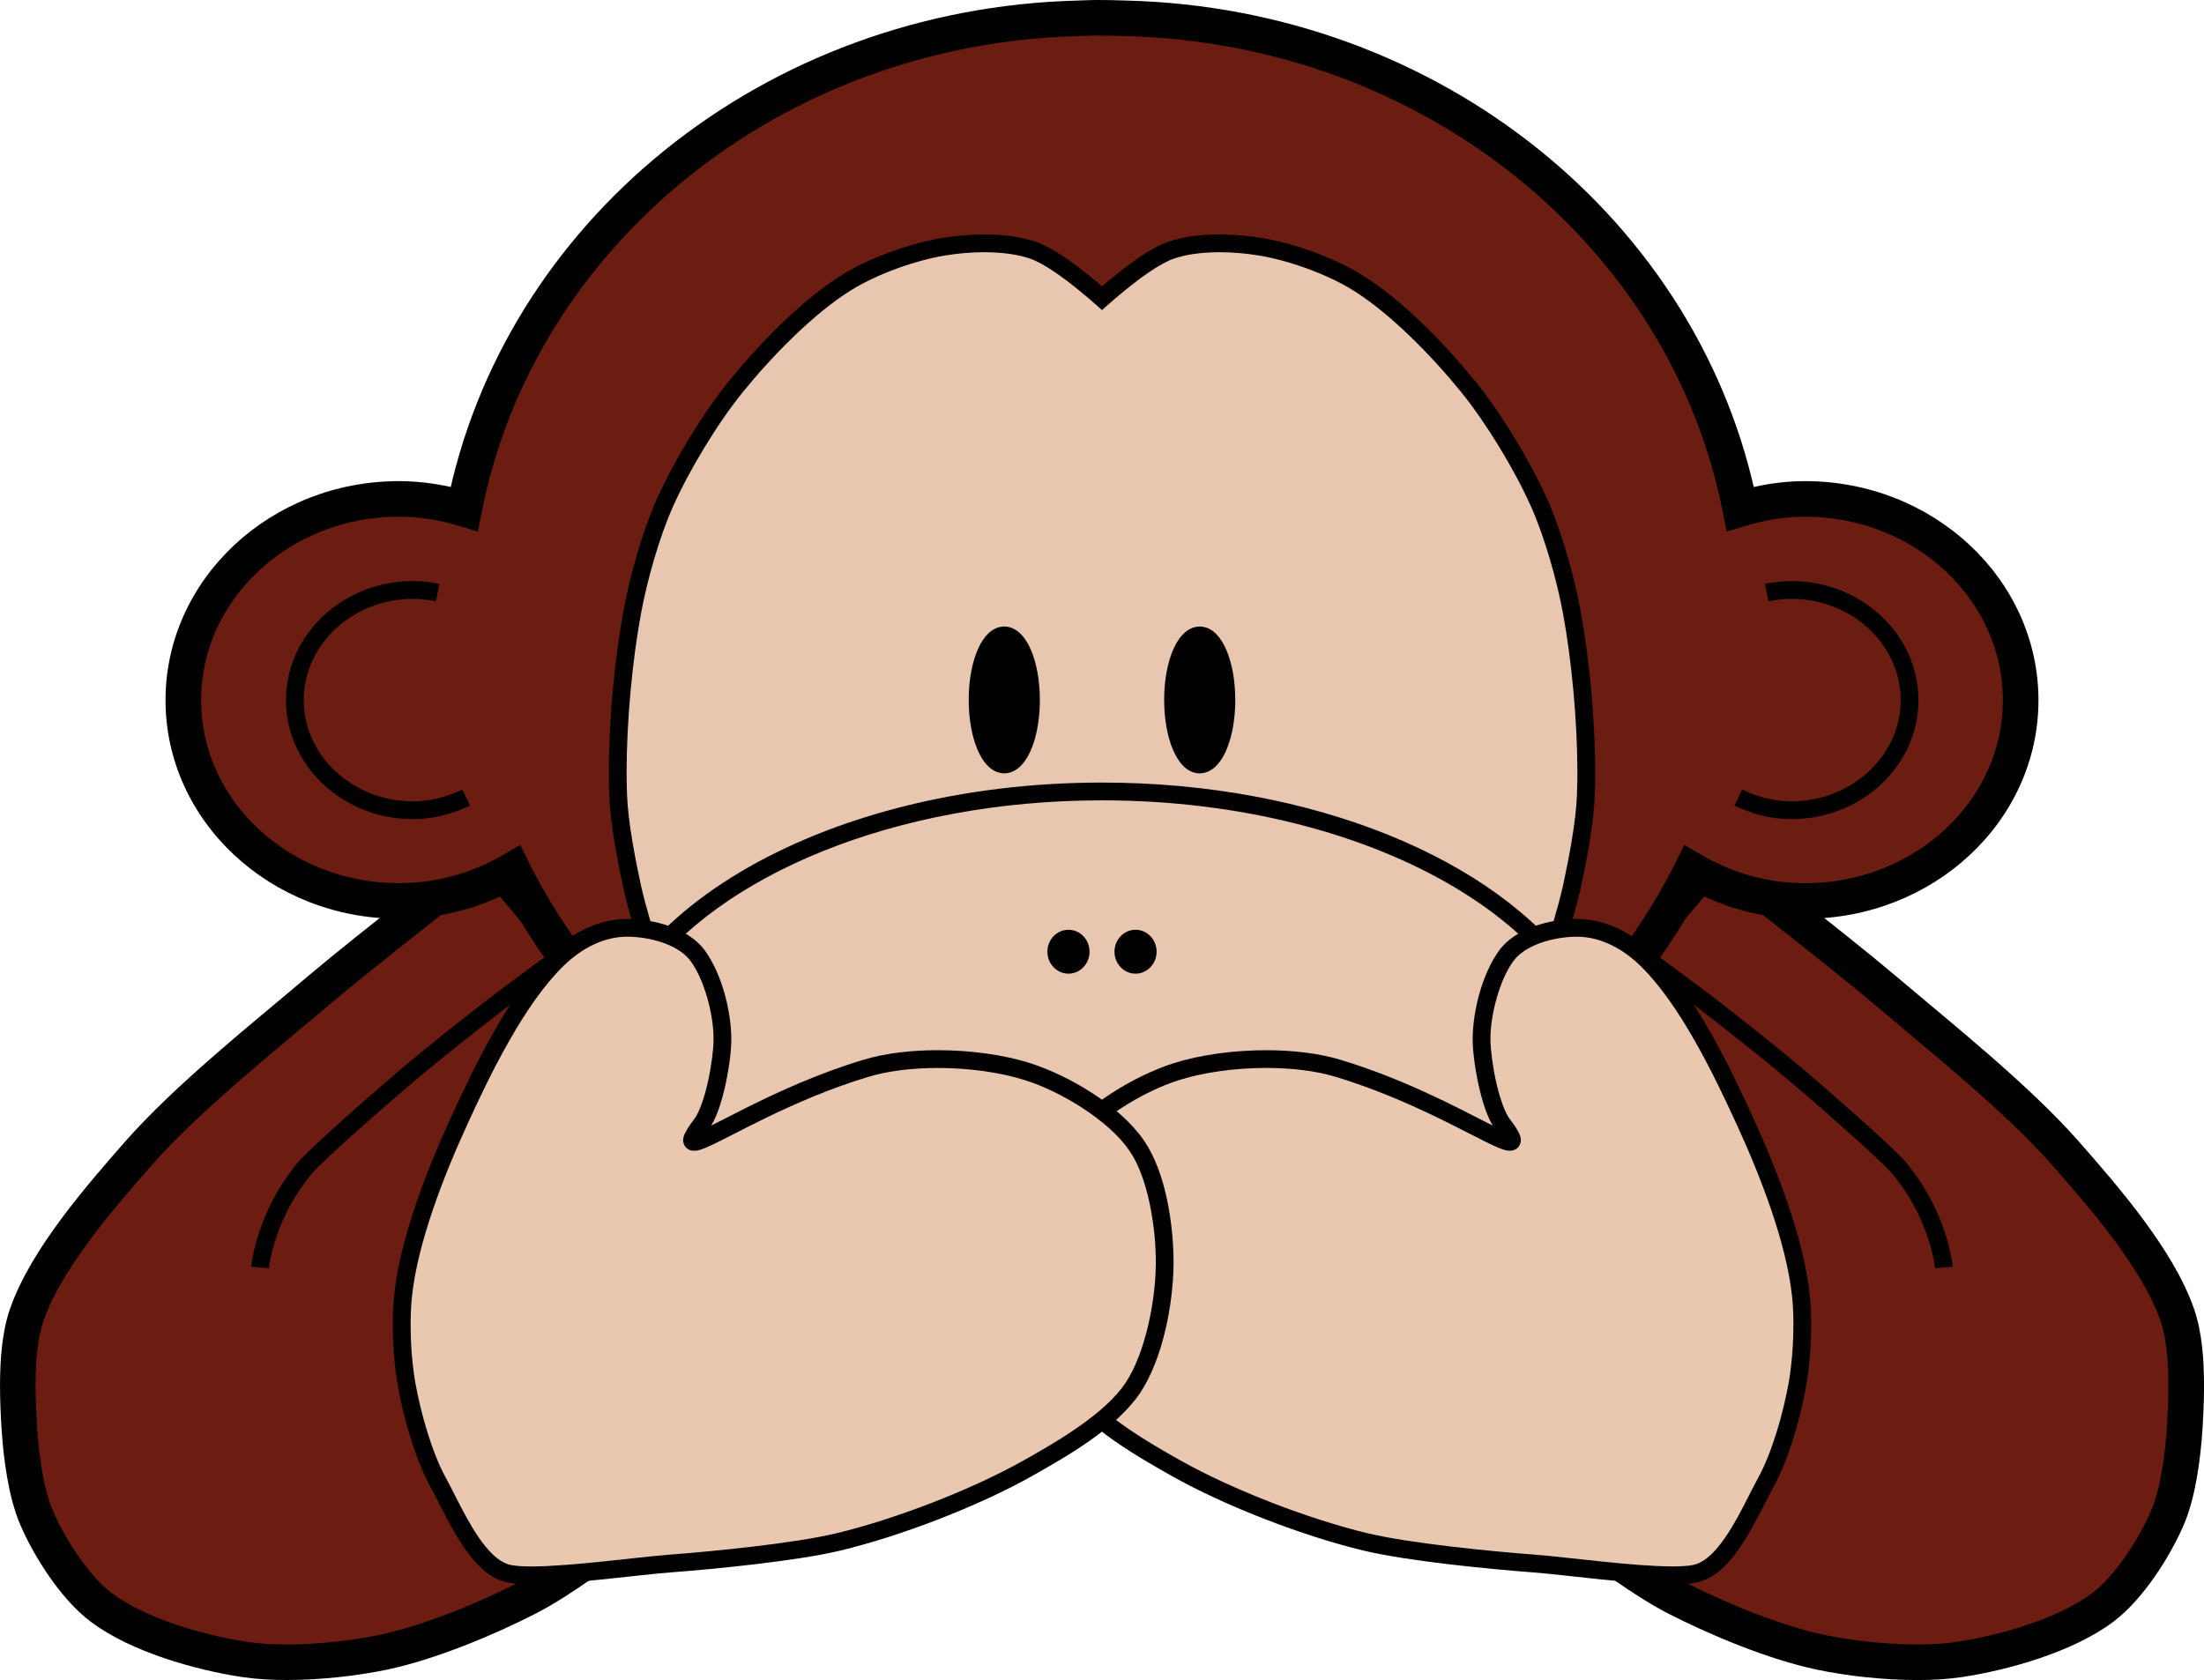 <?xml version="1.0" encoding="utf-8"?>
<!-- Generator: Adobe Illustrator 16.0.0, SVG Export Plug-In . SVG Version: 6.00 Build 0)  -->
<!DOCTYPE svg PUBLIC "-//W3C//DTD SVG 1.1//EN" "http://www.w3.org/Graphics/SVG/1.1/DTD/svg11.dtd">
<svg version="1.1" id="Layer_1" xmlns="http://www.w3.org/2000/svg" xmlns:xlink="http://www.w3.org/1999/xlink" x="0px" y="0px"
	 width="123.924px" height="94.481px" viewBox="0 0 123.924 94.481" enable-background="new 0 0 123.924 94.481"
	 xml:space="preserve">
<g>
	<path fill="#6C1C11" d="M91.855,53.558l4.605-5.442c0,0,6.717,5.186,9.489,7.536c3.144,2.663,7.468,6.114,10.188,9.209
		c2.184,2.487,5.189,5.945,6.278,9.071c0.636,1.821,0.542,4.492,0.419,6.419c-0.097,1.532-0.366,3.615-0.976,5.024
		c-0.74,1.705-2.146,3.903-3.629,5.023c-2.062,1.555-5.539,2.553-8.094,2.931c-2.322,0.343-5.518,0.066-7.814-0.419
		c-2.542-0.537-5.785-1.882-8.094-3.07c-1.879-0.968-4.128-2.699-5.861-3.907c-1.402-0.976-4.604-3.35-4.604-3.35L91.855,53.558z"/>
	<path fill="#010101" d="M91.855,53.558l0.764,0.646l4.605-5.442l-0.764-0.646l-0.611,0.792c0.001,0,0.419,0.322,1.091,0.845
		c2.013,1.563,6.316,4.927,8.363,6.662c3.158,2.672,7.461,6.118,10.083,9.106c1.089,1.24,2.368,2.708,3.497,4.231
		c1.13,1.521,2.102,3.104,2.588,4.509c0.332,0.937,0.456,2.314,0.452,3.662c0,0.825-0.041,1.644-0.087,2.364
		c-0.046,0.736-0.135,1.608-0.282,2.449c-0.146,0.84-0.356,1.651-0.613,2.242l0.001-0.002c-0.341,0.785-0.851,1.714-1.439,2.558
		c-0.586,0.845-1.261,1.605-1.875,2.066c-0.896,0.679-2.2,1.291-3.581,1.758c-1.38,0.469-2.84,0.802-4.057,0.981
		c-0.651,0.097-1.406,0.142-2.198,0.142c-1.778,0.001-3.748-0.229-5.263-0.55c-2.39-0.5-5.604-1.824-7.843-2.98
		c-1.75-0.897-3.99-2.61-5.748-3.839c-0.685-0.477-1.836-1.313-2.809-2.026c-0.973-0.714-1.77-1.305-1.771-1.307l-0.596,0.804
		l0.963,0.269l8.093-29.025L91.855,53.558l0.764,0.646L91.855,53.558l-0.963-0.269l-8.278,29.688l0.553,0.41
		c0.005,0.003,3.199,2.372,4.629,3.367c1.709,1.187,3.967,2.937,5.975,3.975c2.378,1.221,5.65,2.586,8.345,3.16
		c1.663,0.351,3.73,0.592,5.677,0.593c0.867,0,1.711-0.048,2.49-0.163c1.339-0.198,2.896-0.554,4.408-1.066
		c1.512-0.516,2.978-1.18,4.143-2.055c0.869-0.66,1.639-1.559,2.311-2.52c0.67-0.962,1.233-1.984,1.633-2.904l0.001-0.002
		c0.353-0.818,0.582-1.753,0.747-2.69c0.164-0.936,0.258-1.871,0.309-2.668c0.047-0.74,0.091-1.599,0.091-2.49
		c-0.004-1.46-0.106-2.996-0.563-4.32c-0.603-1.722-1.678-3.43-2.869-5.041c-1.192-1.609-2.508-3.114-3.602-4.361
		c-2.818-3.201-7.164-6.657-10.293-9.312c-2.812-2.384-9.518-7.56-9.524-7.565l-0.757-0.584l-5.364,6.339l-0.059,0.211
		L91.855,53.558z"/>
	<path fill="#010101" d="M109.797,71.236c-0.007-0.055-0.271-3.033-2.626-5.859c-0.22-0.261-0.606-0.64-1.107-1.109
		c-1.495-1.399-3.939-3.517-4.814-4.255c-1.445-1.218-3.41-2.771-4.9-3.921c-1.128-0.867-3.777-2.797-3.78-2.799l-0.588,0.809
		c0.001,0.001,0.662,0.482,1.464,1.072c0.801,0.589,1.743,1.287,2.294,1.711c1.481,1.142,3.44,2.691,4.866,3.893
		c0.573,0.483,1.853,1.587,3.076,2.677c0.612,0.544,1.211,1.086,1.699,1.544c0.487,0.454,0.873,0.838,1.023,1.021
		c1.077,1.289,1.68,2.626,2.011,3.639c0.165,0.506,0.263,0.93,0.318,1.224c0.027,0.147,0.045,0.262,0.056,0.338l0.011,0.084
		l0.002,0.021L109.797,71.236z"/>
	<path fill="#6C1C11" d="M32.068,53.558l-4.605-5.442c0,0-6.716,5.186-9.488,7.536c-3.144,2.663-7.469,6.114-10.188,9.209
		c-2.184,2.487-5.19,5.945-6.279,9.071c-0.636,1.821-0.541,4.492-0.419,6.419c0.098,1.532,0.366,3.615,0.977,5.024
		c0.739,1.705,2.145,3.903,3.628,5.023c2.063,1.555,5.539,2.553,8.094,2.931c2.322,0.343,5.518,0.066,7.814-0.419
		c2.542-0.537,5.785-1.882,8.094-3.07c1.879-0.968,4.128-2.699,5.861-3.907c1.402-0.976,4.605-3.35,4.605-3.35L32.068,53.558z"/>
	<path fill="#010101" d="M32.068,53.558l0.763-0.646l-5.223-6.173l-0.757,0.584c-0.007,0.006-6.712,5.182-9.523,7.565
		c-3.129,2.654-7.476,6.11-10.292,9.312c-1.094,1.247-2.41,2.752-3.602,4.36c-1.192,1.612-2.267,3.319-2.87,5.042
		c-0.457,1.323-0.56,2.86-0.563,4.319c0,0.892,0.044,1.75,0.091,2.492c0.051,0.796,0.145,1.731,0.309,2.667
		c0.166,0.938,0.395,1.872,0.748,2.691c0.399,0.92,0.962,1.943,1.632,2.905c0.672,0.961,1.442,1.859,2.311,2.519
		c1.166,0.876,2.631,1.54,4.144,2.056c1.512,0.513,3.068,0.868,4.406,1.066c0.78,0.115,1.624,0.163,2.491,0.163
		c1.946-0.001,4.014-0.242,5.676-0.593c2.695-0.574,5.967-1.939,8.345-3.16c2.008-1.038,4.266-2.788,5.976-3.976
		c1.429-0.994,4.625-3.363,4.629-3.366l0.553-0.41l-8.337-29.898l-0.141-0.166L32.068,53.558l-0.963,0.269l8.094,29.025l0.963-0.269
		l-0.596-0.804c-0.001,0.002-0.799,0.593-1.772,1.306c-0.973,0.714-2.124,1.551-2.809,2.026c-1.758,1.229-3.998,2.942-5.748,3.84
		c-2.239,1.156-5.453,2.48-7.842,2.98c-1.515,0.321-3.485,0.551-5.263,0.55c-0.792,0-1.547-0.045-2.199-0.142
		c-1.216-0.18-2.676-0.513-4.056-0.981c-1.38-0.467-2.684-1.079-3.582-1.759c-0.614-0.46-1.289-1.221-1.875-2.065
		c-0.589-0.844-1.098-1.771-1.438-2.557c-0.257-0.59-0.467-1.401-0.613-2.241c-0.147-0.841-0.236-1.713-0.283-2.449
		C2.041,79.565,2,78.748,2,77.922c-0.003-1.348,0.12-2.725,0.452-3.661c0.486-1.404,1.458-2.988,2.588-4.509
		c1.129-1.523,2.408-2.991,3.498-4.231c2.621-2.988,6.924-6.435,10.083-9.106c1.362-1.155,3.734-3.039,5.755-4.626
		c1.011-0.794,1.936-1.515,2.608-2.036c0.672-0.522,1.089-0.845,1.09-0.846l-0.611-0.791L26.7,48.761l4.605,5.442L32.068,53.558
		l-0.963,0.269L32.068,53.558z"/>
	<path fill="#010101" d="M15.123,71.324l0.002-0.021c0.028-0.271,0.374-2.869,2.395-5.285c0.15-0.182,0.537-0.565,1.023-1.02
		c1.468-1.375,3.917-3.495,4.777-4.222c1.423-1.2,3.383-2.75,4.866-3.892c0.55-0.424,1.492-1.122,2.292-1.711
		c0.802-0.59,1.463-1.071,1.464-1.072l-0.589-0.809c-0.002,0.002-2.652,1.932-3.778,2.799c-1.492,1.149-3.457,2.703-4.901,3.921
		c-0.583,0.492-1.864,1.598-3.097,2.694c-0.616,0.548-1.22,1.094-1.719,1.561c-0.5,0.47-0.888,0.849-1.107,1.108
		c-2.356,2.827-2.619,5.806-2.626,5.86L15.123,71.324z"/>
	<path fill="#6B1D11" d="M61.606,1c-0.321,0-0.629,0.021-0.948,0.029c-17.272,0.423-31.524,12.164-34.555,27.59
		c-1.157-0.35-2.394-0.563-3.675-0.563c-6.68,0-12.121,5.079-12.121,11.32s5.441,11.291,12.121,11.291
		c2.356,0,4.545-0.656,6.401-1.748c5.65,11.379,17.885,19.319,32.125,19.559c0.22,0.004,0.431,0.03,0.651,0.03
		c0.117,0,0.239,0.001,0.355,0c0.119,0.001,0.235,0,0.356,0c0.223-0.004,0.459-0.021,0.682-0.03
		c14.23-0.246,26.477-8.186,32.124-19.559c1.854,1.09,4.018,1.748,6.372,1.748c6.679,0,12.12-5.05,12.12-11.291
		s-5.441-11.32-12.12-11.32c-1.278,0-2.492,0.215-3.646,0.563C94.82,13.188,80.547,1.445,63.267,1.029
		C62.716,1.006,62.162,1,61.606,1z"/>
	<path fill="#010101" d="M61.606,1V0c-0.367,0-0.683,0.023-0.973,0.03C42.923,0.463,28.257,12.503,25.122,28.426l0.981,0.193
		l0.289-0.957c-1.238-0.375-2.572-0.605-3.964-0.605c-3.595,0-6.869,1.367-9.248,3.589c-2.379,2.219-3.874,5.315-3.873,8.731
		c-0.001,3.416,1.494,6.506,3.875,8.718c2.38,2.215,5.653,3.573,9.247,3.573c2.543,0,4.908-0.709,6.908-1.886L28.83,48.92
		l-0.896,0.444c5.826,11.728,18.399,19.867,33.004,20.114c0.149,0.001,0.366,0.028,0.668,0.03h0.238h0.124l-0.006-1l-0.008,1h0.126
		h0.238h0.009h0.009c0.262-0.005,0.505-0.023,0.703-0.031L63,68.479l0.018,1c14.594-0.254,27.179-8.392,33.002-20.114l-0.896-0.444
		l-0.507,0.862c1.994,1.173,4.337,1.887,6.879,1.886c3.593,0,6.866-1.358,9.246-3.573c2.38-2.211,3.875-5.302,3.874-8.718
		c0.001-3.416-1.494-6.513-3.873-8.731c-2.379-2.222-5.652-3.589-9.247-3.589c-1.391,0-2.705,0.234-3.935,0.605l0.289,0.958
		l0.981-0.193C95.697,12.497,81.01,0.457,63.291,0.03l-0.024,1L63.31,0.03C62.737,0.006,62.169,0,61.606,0V1v1
		c0.549,0,1.088,0.006,1.617,0.028l0.01,0h0.009c16.842,0.405,30.701,11.849,33.627,26.783l0.213,1.083l1.058-0.318
		c1.076-0.325,2.19-0.52,3.356-0.52c3.084,0,5.871,1.173,7.882,3.051c2.012,1.881,3.237,4.444,3.238,7.27
		c-0.001,2.825-1.227,5.38-3.236,7.254c-2.011,1.87-4.798,3.037-7.884,3.037c-2.167-0.001-4.151-0.604-5.865-1.61l-0.926-0.544
		l-0.477,0.962C88.757,59.499,76.85,67.24,62.982,67.479h-0.011l-0.011,0.001c-0.247,0.01-0.477,0.026-0.66,0.029l0.018,1v-1H62.08
		h-0.11h-0.007h-0.007h-0.111h-0.238c-0.14,0.002-0.344-0.023-0.634-0.03C47.096,67.247,35.2,59.506,29.726,48.476l-0.478-0.962
		l-0.925,0.544c-1.712,1.007-3.725,1.61-5.895,1.61c-3.086,0-5.874-1.167-7.884-3.037c-2.01-1.874-3.236-4.429-3.237-7.254
		c0.001-2.825,1.227-5.389,3.238-7.27c2.011-1.878,4.798-3.051,7.883-3.051c1.17,0,2.309,0.194,3.386,0.52l1.057,0.32l0.213-1.084
		C30.011,13.883,43.849,2.441,60.683,2.029C61.032,2.02,61.331,2,61.606,2V1z"/>
	<path fill="#6B1D11" d="M24.61,33.327c-0.448-0.091-0.916-0.148-1.393-0.148c-3.651,0-6.639,2.782-6.639,6.193
		s2.987,6.194,6.639,6.194c1.085,0,2.089-0.279,2.993-0.712"/>
	<path fill="#010101" d="M24.709,32.837c-0.474-0.096-0.975-0.158-1.492-0.158c-1.954,0-3.734,0.744-5.03,1.952
		c-1.295,1.207-2.109,2.888-2.109,4.742c0,1.854,0.814,3.536,2.109,4.742c1.295,1.208,3.076,1.952,5.03,1.952
		c1.171,0,2.251-0.302,3.209-0.761l-0.432-0.902c-0.851,0.407-1.779,0.663-2.777,0.663c-1.698,0-3.236-0.647-4.348-1.684
		c-1.111-1.038-1.791-2.454-1.791-4.011c0-1.557,0.68-2.973,1.791-4.01c1.111-1.036,2.65-1.683,4.348-1.683
		c0.436,0,0.871,0.053,1.293,0.139L24.709,32.837z"/>
	<path fill="#6B1D11" d="M99.338,33.327c0.448-0.091,0.916-0.148,1.393-0.148c3.652,0,6.639,2.782,6.639,6.193
		s-2.986,6.194-6.639,6.194c-1.085,0-2.089-0.279-2.993-0.712"/>
	<path fill="#010101" d="M99.438,33.817c0.422-0.086,0.856-0.139,1.293-0.139c1.698,0,3.236,0.647,4.348,1.683
		c1.111,1.038,1.791,2.453,1.791,4.01s-0.68,2.973-1.791,4.011c-1.111,1.037-2.649,1.684-4.348,1.684
		c-0.998,0-1.927-0.256-2.777-0.663l-0.432,0.902c0.958,0.458,2.037,0.761,3.209,0.761c1.954,0,3.735-0.745,5.03-1.952
		c1.295-1.207,2.108-2.888,2.108-4.742s-0.813-3.535-2.108-4.742c-1.295-1.208-3.076-1.952-5.03-1.952
		c-0.517,0-1.018,0.063-1.492,0.158L99.438,33.817z"/>
	<path fill="#E9C6B0" d="M55.59,13.687c-0.872-0.019-1.729,0.062-2.459,0.178c-1.768,0.278-3.989,1.074-5.512,2.015
		c-2.227,1.375-4.615,3.856-6.225,5.838c-1.478,1.822-3.081,4.476-4.029,6.609c-0.777,1.749-1.461,4.184-1.808,6.045
		c-0.573,3.079-0.92,7.206-0.801,10.343c0.062,1.623,0.472,3.687,0.801,5.216c0.245,1.143,1.007,3.615,1.007,3.615h50.795
		c0,0,0.762-2.473,1.008-3.615c0.329-1.529,0.739-3.593,0.801-5.216c0.118-3.137-0.229-7.264-0.801-10.343
		c-0.346-1.861-1.031-4.296-1.808-6.045c-0.948-2.134-2.553-4.787-4.03-6.609c-1.609-1.981-3.997-4.463-6.224-5.838
		c-1.523-0.94-3.744-1.736-5.512-2.015c-0.732-0.116-1.588-0.196-2.46-0.178s-1.745,0.126-2.489,0.385
		c-0.905,0.315-1.995,1.132-2.904,1.867c-0.386,0.312-0.708,0.59-0.979,0.83c-0.271-0.24-0.593-0.519-0.978-0.83
		c-0.91-0.735-2-1.552-2.904-1.867C57.335,13.813,56.463,13.705,55.59,13.687z"/>
	<path fill="#010101" d="M55.59,13.687l0.011-0.5l-0.264-0.003c-0.816,0-1.603,0.079-2.284,0.187
		c-1.846,0.293-4.096,1.099-5.696,2.083c-2.313,1.433-4.714,3.938-6.35,5.948c-1.514,1.869-3.126,4.539-4.098,6.722
		c-0.801,1.805-1.487,4.256-1.842,6.156c-0.503,2.708-0.832,6.187-0.833,9.142c0,0.451,0.008,0.89,0.024,1.312
		c0.065,1.687,0.481,3.763,0.812,5.302c0.256,1.188,1.016,3.648,1.018,3.657l0.109,0.353h51.533l0.108-0.353
		c0.002-0.009,0.762-2.469,1.019-3.657c0.331-1.539,0.747-3.615,0.813-5.302c0.016-0.42,0.023-0.856,0.023-1.304
		c-0.001-2.957-0.329-6.438-0.833-9.149c-0.354-1.901-1.042-4.352-1.842-6.157c-0.972-2.183-2.586-4.853-4.099-6.721
		c-1.637-2.011-4.036-4.516-6.35-5.948c-1.601-0.984-3.851-1.79-5.696-2.083c-0.684-0.108-1.469-0.186-2.285-0.187l-0.264,0.003
		c-0.906,0.02-1.824,0.129-2.643,0.413c-1.03,0.365-2.128,1.206-3.055,1.951c-0.393,0.317-0.722,0.601-0.996,0.845l0.332,0.374
		l0.332-0.374c-0.274-0.244-0.603-0.527-0.995-0.845c-0.928-0.745-2.025-1.585-3.054-1.951c-0.819-0.284-1.737-0.393-2.644-0.413
		L55.59,13.687l-0.011,0.5c0.839,0.017,1.666,0.123,2.337,0.357c0.779,0.266,1.861,1.058,2.754,1.784
		c0.377,0.306,0.693,0.579,0.96,0.815l0.332,0.295l0.332-0.295c0.267-0.237,0.582-0.51,0.961-0.815
		c0.892-0.727,1.974-1.519,2.754-1.784c0.67-0.234,1.498-0.34,2.336-0.357l0.242-0.003c0.752,0,1.489,0.073,2.129,0.174
		c1.689,0.263,3.881,1.05,5.327,1.946c2.14,1.317,4.516,3.775,6.099,5.728c1.441,1.775,3.036,4.412,3.961,6.497
		c0.753,1.693,1.436,4.111,1.773,5.933c0.49,2.637,0.815,6.084,0.815,8.967c0,0.437-0.008,0.86-0.023,1.266
		c-0.058,1.559-0.462,3.61-0.79,5.129c-0.116,0.544-0.367,1.446-0.587,2.202c-0.22,0.757-0.409,1.37-0.409,1.371l0.478,0.147v-0.5
		H36.564v0.5l0.478-0.147c0-0.001-0.189-0.614-0.409-1.371c-0.22-0.755-0.471-1.658-0.587-2.201c-0.328-1.521-0.732-3.571-0.79-5.13
		c-0.016-0.408-0.023-0.834-0.023-1.274c0-2.881,0.325-6.324,0.816-8.958c0.338-1.822,1.019-4.24,1.773-5.933
		c0.925-2.085,2.519-4.722,3.96-6.498c1.583-1.952,3.959-4.41,6.099-5.728c1.445-0.896,3.638-1.683,5.327-1.946
		c0.638-0.102,1.376-0.175,2.128-0.175l0.243,0.003L55.59,13.687z"/>
	<ellipse fill="#E9C6B0" cx="61.962" cy="61.514" rx="28.451" ry="17.004"/>
	<path fill="#010101" d="M61.962,44.51v0.5c7.775-0.001,14.809,1.888,19.861,4.91c2.526,1.51,4.557,3.3,5.946,5.265
		c1.39,1.966,2.143,4.097,2.144,6.33c-0.001,2.233-0.754,4.364-2.144,6.33c-2.084,2.947-5.612,5.501-10.088,7.307
		c-4.474,1.807-9.888,2.867-15.72,2.867c-7.775,0.001-14.809-1.888-19.861-4.909c-2.527-1.51-4.556-3.301-5.945-5.265
		c-1.39-1.966-2.143-4.097-2.144-6.33c0.001-2.233,0.754-4.364,2.144-6.33c2.083-2.947,5.611-5.501,10.086-7.307
		c4.474-1.808,9.888-2.869,15.72-2.868V44.51v-0.5c-7.938,0.001-15.129,1.918-20.374,5.052c-2.622,1.567-4.759,3.44-6.249,5.545
		c-1.489,2.104-2.329,4.445-2.328,6.908c-0.001,2.463,0.838,4.805,2.328,6.908c2.236,3.155,5.922,5.794,10.528,7.655
		c4.607,1.86,10.141,2.94,16.094,2.94c7.938-0.001,15.13-1.918,20.374-5.051c2.622-1.567,4.76-3.44,6.249-5.545
		c1.49-2.104,2.329-4.445,2.328-6.908c0.001-2.463-0.838-4.805-2.328-6.908c-2.235-3.156-5.923-5.795-10.528-7.656
		c-4.607-1.86-10.142-2.94-16.095-2.94V44.51z"/>
	<ellipse fill="#010101" cx="61.962" cy="66.689" rx="2.862" ry="2.983"/>
	<ellipse fill="#010101" cx="60.076" cy="53.522" rx="1.185" ry="1.234"/>
	<ellipse fill="#010101" cx="63.848" cy="53.522" rx="1.184" ry="1.234"/>
	<ellipse fill="#010101" cx="67.457" cy="39.364" rx="1.499" ry="3.628"/>
	<path fill="#010101" d="M67.457,42.992v0.5c0.378,0,0.704-0.189,0.941-0.436c0.36-0.375,0.604-0.899,0.783-1.53
		c0.176-0.63,0.274-1.37,0.274-2.163c-0.001-1.058-0.173-2.018-0.477-2.756c-0.154-0.37-0.339-0.687-0.581-0.936
		c-0.237-0.247-0.563-0.437-0.941-0.436c-0.378,0-0.704,0.189-0.941,0.436c-0.361,0.375-0.605,0.899-0.784,1.53
		c-0.176,0.63-0.274,1.37-0.274,2.163c0.001,1.059,0.173,2.018,0.477,2.757c0.154,0.37,0.34,0.687,0.582,0.937
		c0.237,0.246,0.563,0.436,0.941,0.436V42.992v-0.5c-0.036,0-0.105-0.014-0.227-0.135c-0.178-0.176-0.392-0.572-0.536-1.1
		c-0.147-0.528-0.237-1.185-0.237-1.895c-0.001-0.945,0.162-1.799,0.401-2.374c0.117-0.287,0.255-0.501,0.372-0.619
		c0.121-0.121,0.19-0.135,0.227-0.135s0.104,0.014,0.226,0.135c0.178,0.176,0.392,0.572,0.536,1.1
		c0.147,0.527,0.237,1.185,0.237,1.894c0.001,0.945-0.162,1.8-0.401,2.375c-0.117,0.287-0.255,0.501-0.372,0.619
		c-0.121,0.121-0.189,0.134-0.226,0.135V42.992z"/>
	<ellipse fill="#010101" cx="56.467" cy="39.364" rx="1.501" ry="3.628"/>
	<path fill="#010101" d="M56.467,42.992v0.5c0.378,0,0.704-0.189,0.942-0.436c0.361-0.375,0.605-0.899,0.784-1.53
		c0.176-0.631,0.274-1.37,0.275-2.164c-0.001-1.058-0.173-2.018-0.478-2.756c-0.154-0.369-0.339-0.687-0.582-0.936
		c-0.238-0.246-0.564-0.436-0.942-0.436c-0.378,0-0.704,0.189-0.941,0.436c-0.36,0.375-0.604,0.899-0.783,1.529
		c-0.176,0.63-0.274,1.37-0.274,2.163c0.001,1.059,0.173,2.018,0.477,2.757c0.154,0.37,0.339,0.687,0.581,0.936
		c0.238,0.247,0.563,0.436,0.941,0.436V42.992v-0.5c-0.036,0-0.105-0.014-0.226-0.135c-0.177-0.176-0.391-0.572-0.536-1.1
		c-0.147-0.528-0.238-1.185-0.237-1.895c-0.001-0.945,0.162-1.799,0.401-2.374c0.118-0.287,0.255-0.501,0.372-0.619
		c0.121-0.121,0.19-0.135,0.226-0.135c0.037,0,0.105,0.014,0.227,0.135c0.178,0.176,0.392,0.572,0.537,1.1
		c0.147,0.527,0.238,1.185,0.238,1.894c0.001,0.945-0.163,1.8-0.402,2.375c-0.118,0.287-0.255,0.501-0.373,0.619
		c-0.121,0.121-0.19,0.134-0.227,0.135V42.992z"/>
	<path fill="#EAC8B0" d="M98.106,63.033c-1.326-2.897-3.243-6.854-5.525-9.078c-1.07-1.043-2.453-1.785-3.947-1.776
		c-1.363,0.009-3.146,0.476-3.946,1.58c-0.869,1.198-1.398,3.256-1.383,4.735c0.014,1.181,0.473,3.796,1.184,4.736
		c2.149,2.84-2.568-1.143-9.274-3.158c-2.608-0.783-6.482-0.63-9.079,0.198c-2.111,0.673-4.859,2.319-6.117,4.144
		c-1.173,1.704-1.6,4.643-1.578,6.711c0.021,2.139,0.596,5.122,1.775,6.906c1.234,1.867,3.971,3.441,5.92,4.54
		c2.991,1.682,7.322,3.346,10.658,4.145c2.43,0.58,6.979,1.026,9.471,1.214c2.129,0.159,7.42,0.938,9.08,0.562
		c1.804-0.407,3.055-3.51,3.947-5.131c0.839-1.526,1.472-3.812,1.776-5.525c0.258-1.459,0.349-3.461,0.197-4.934
		C100.94,69.744,99.428,65.918,98.106,63.033z"/>
	<path fill="#010101" d="M98.106,63.033l0.455-0.208c-1.338-2.91-3.249-6.897-5.632-9.229c-1.13-1.101-2.614-1.916-4.27-1.918
		h-0.033h0.004c-0.737,0.006-1.57,0.131-2.35,0.408c-0.776,0.279-1.511,0.71-1.999,1.379c-0.944,1.32-1.469,3.374-1.478,4.964v0.071
		V58.5c0.009,0.646,0.131,1.608,0.343,2.562c0.219,0.955,0.498,1.869,0.942,2.471c0.172,0.228,0.295,0.405,0.364,0.524l0.063,0.121
		l0.003,0.009l0.196-0.064h-0.203l0.007,0.064l0.196-0.064h-0.203h0.411l-0.256-0.316c-0.119,0.091-0.162,0.256-0.155,0.316h0.411
		l-0.256-0.316l0.227,0.28v-0.367c-0.022,0.001-0.111-0.002-0.227,0.087l0.227,0.28v-0.367v0.137l0.014-0.137h-0.014v0.137
		l0.014-0.137l-0.083-0.021c-0.209-0.064-0.648-0.274-1.216-0.563c-1.719-0.871-4.705-2.474-8.253-3.54
		c-1.229-0.368-2.684-0.533-4.162-0.534c-1.838,0.001-3.708,0.256-5.213,0.734c-2.21,0.716-4.999,2.363-6.376,4.336
		c-1.246,1.835-1.658,4.717-1.667,6.846l0.001,0.155c0.03,2.222,0.592,5.241,1.858,7.176c1.355,2.026,4.136,3.588,6.092,4.7
		c3.047,1.711,7.396,3.381,10.787,4.195c2.498,0.595,7.04,1.036,9.55,1.227c1.692,0.125,5.49,0.662,7.817,0.664
		c0.554-0.001,1.025-0.028,1.41-0.114c0.574-0.131,1.063-0.461,1.49-0.874c0.64-0.623,1.161-1.45,1.618-2.273
		c0.455-0.822,0.844-1.644,1.166-2.229c0.885-1.615,1.517-3.922,1.831-5.679c0.18-1.018,0.278-2.261,0.278-3.433
		c0-0.575-0.023-1.134-0.076-1.64c-0.339-3.269-1.871-7.116-3.201-10.025L98.106,63.033l-0.454,0.208
		c1.313,2.86,2.806,6.665,3.115,9.711c0.047,0.464,0.07,0.99,0.07,1.538c0,1.114-0.097,2.317-0.263,3.258
		c-0.295,1.67-0.929,3.934-1.723,5.371c-0.46,0.839-0.99,2.005-1.616,2.995c-0.312,0.494-0.646,0.94-0.988,1.272
		c-0.344,0.334-0.687,0.544-1.015,0.617c-0.249,0.058-0.676,0.09-1.189,0.089c-2.202,0.001-5.991-0.529-7.743-0.662
		c-2.473-0.185-7.03-0.636-9.392-1.201c-3.28-0.783-7.594-2.441-10.529-4.094c-1.942-1.085-4.634-2.672-5.748-4.38
		c-1.093-1.634-1.68-4.581-1.692-6.636l-0.001-0.145c-0.009-1.987,0.447-4.785,1.491-6.278c1.138-1.675,3.845-3.32,5.856-3.95
		c1.373-0.439,3.165-0.688,4.909-0.688c1.402,0,2.777,0.161,3.875,0.491c2.48,0.746,4.696,1.77,6.385,2.61
		c0.845,0.421,1.557,0.796,2.113,1.071c0.279,0.138,0.519,0.25,0.726,0.334c0.213,0.081,0.368,0.146,0.602,0.152
		c0.101-0.002,0.248-0.015,0.402-0.135c0.158-0.122,0.222-0.336,0.216-0.462c-0.002-0.137-0.034-0.229-0.068-0.316
		c-0.105-0.253-0.28-0.505-0.559-0.877c-0.267-0.339-0.572-1.202-0.764-2.085c-0.199-0.886-0.313-1.82-0.318-2.355v-0.011v0.01
		V58.43c-0.01-1.358,0.519-3.337,1.287-4.377c0.313-0.437,0.87-0.791,1.525-1.024c0.653-0.233,1.394-0.347,2.02-0.35h0.004l0,0h0.02
		c1.313-0.003,2.574,0.661,3.572,1.635c2.182,2.116,4.104,6.043,5.419,8.928L98.106,63.033z"/>
	<path fill="#EAC8B0" d="M25.817,63.033c1.327-2.897,3.244-6.854,5.526-9.078c1.07-1.043,2.453-1.785,3.947-1.776
		c1.362,0.009,3.146,0.476,3.946,1.58c0.869,1.198,1.397,3.256,1.382,4.735c-0.013,1.181-0.473,3.796-1.184,4.736
		c-2.148,2.84,2.568-1.143,9.274-3.158c2.609-0.783,6.483-0.63,9.078,0.198c2.112,0.673,4.86,2.319,6.118,4.144
		c1.174,1.704,1.6,4.643,1.579,6.711c-0.022,2.139-0.597,5.122-1.776,6.906c-1.234,1.867-3.97,3.441-5.921,4.54
		c-2.989,1.682-7.32,3.346-10.657,4.145c-2.43,0.58-6.979,1.026-9.47,1.214c-2.129,0.159-7.42,0.938-9.08,0.562
		c-1.805-0.407-3.056-3.51-3.947-5.131c-0.839-1.526-1.472-3.812-1.776-5.525c-0.259-1.459-0.349-3.461-0.197-4.934
		C22.984,69.744,24.496,65.918,25.817,63.033z"/>
	<path fill="#010101" d="M25.817,63.033l0.455,0.208c1.316-2.885,3.239-6.812,5.421-8.928c0.998-0.974,2.259-1.638,3.572-1.635h0.02
		h0.003c0.626,0.003,1.366,0.116,2.019,0.35c0.656,0.233,1.213,0.588,1.526,1.023c0.769,1.041,1.296,3.019,1.287,4.378l0,0.061
		c-0.005,0.533-0.119,1.468-0.318,2.354c-0.191,0.883-0.498,1.746-0.765,2.085c-0.185,0.245-0.325,0.445-0.428,0.62l-0.13,0.257
		c-0.034,0.088-0.066,0.18-0.068,0.316c-0.006,0.126,0.057,0.339,0.215,0.462c0.155,0.12,0.302,0.133,0.402,0.135
		c0.233-0.007,0.389-0.071,0.602-0.152c0.711-0.289,1.901-0.956,3.496-1.729c1.589-0.77,3.557-1.635,5.728-2.287
		c1.098-0.33,2.473-0.491,3.875-0.491c1.743-0.001,3.535,0.248,4.907,0.688c2.014,0.63,4.72,2.275,5.858,3.951
		c1.046,1.494,1.501,4.296,1.492,6.284l-0.001,0.139c-0.014,2.054-0.601,5.001-1.693,6.635c-1.114,1.708-3.805,3.295-5.749,4.38
		c-2.933,1.652-7.248,3.311-10.528,4.094c-2.361,0.565-6.918,1.017-9.391,1.201c-1.752,0.133-5.54,0.663-7.743,0.662
		c-0.514,0.001-0.941-0.031-1.189-0.089c-0.328-0.073-0.672-0.283-1.015-0.617c-0.515-0.497-1.006-1.255-1.44-2.04
		c-0.436-0.787-0.818-1.598-1.164-2.228c-0.794-1.438-1.428-3.701-1.722-5.372c-0.167-0.938-0.264-2.14-0.263-3.253
		c0-0.549,0.023-1.077,0.071-1.542c0.309-3.046,1.801-6.851,3.114-9.711L25.817,63.033l-0.455-0.208
		c-1.33,2.909-2.861,6.757-3.2,10.025c-0.052,0.507-0.076,1.066-0.076,1.644c0,1.171,0.099,2.413,0.279,3.428
		c0.315,1.758,0.947,4.064,1.831,5.68c0.431,0.782,0.973,1.979,1.646,3.046c0.338,0.535,0.71,1.042,1.138,1.457
		c0.427,0.413,0.917,0.744,1.491,0.874c0.384,0.086,0.855,0.113,1.41,0.114c2.327-0.002,6.125-0.539,7.817-0.664
		c2.508-0.19,7.051-0.632,9.549-1.227c3.393-0.814,7.741-2.484,10.786-4.195c1.958-1.112,4.738-2.674,6.093-4.7
		c1.267-1.935,1.828-4.954,1.859-7.177l0.001-0.147c-0.01-2.13-0.42-5.017-1.668-6.852c-1.378-1.974-4.167-3.621-6.378-4.337
		c-1.503-0.479-3.373-0.733-5.21-0.734c-1.479,0.001-2.934,0.166-4.163,0.534c-2.565,0.771-4.832,1.82-6.543,2.673
		c-0.855,0.426-1.573,0.804-2.11,1.069c-0.268,0.132-0.492,0.236-0.656,0.303l-0.193,0.068l-0.045,0.012h-0.004l0.014,0.137v-0.137
		h-0.014l0.014,0.137v-0.137v0.367l0.227-0.279c-0.115-0.09-0.204-0.087-0.227-0.088v0.367l0.227-0.279L39,64.122h0.411
		c0.007-0.061-0.037-0.226-0.156-0.315L39,64.122h0.411h-0.255l0.249,0.061l0.006-0.061h-0.255l0.249,0.061l0.001-0.001
		c0.018-0.058,0.166-0.307,0.429-0.649c0.444-0.602,0.723-1.516,0.943-2.471c0.212-0.953,0.334-1.916,0.342-2.562l0-0.07
		c-0.009-1.589-0.533-3.644-1.478-4.965c-0.487-0.668-1.222-1.099-1.999-1.378c-0.779-0.277-1.612-0.402-2.349-0.408h0.003h-0.033
		c-1.656,0.002-3.14,0.817-4.27,1.918c-2.382,2.331-4.294,6.318-5.632,9.229L25.817,63.033z"/>
</g>
</svg>
